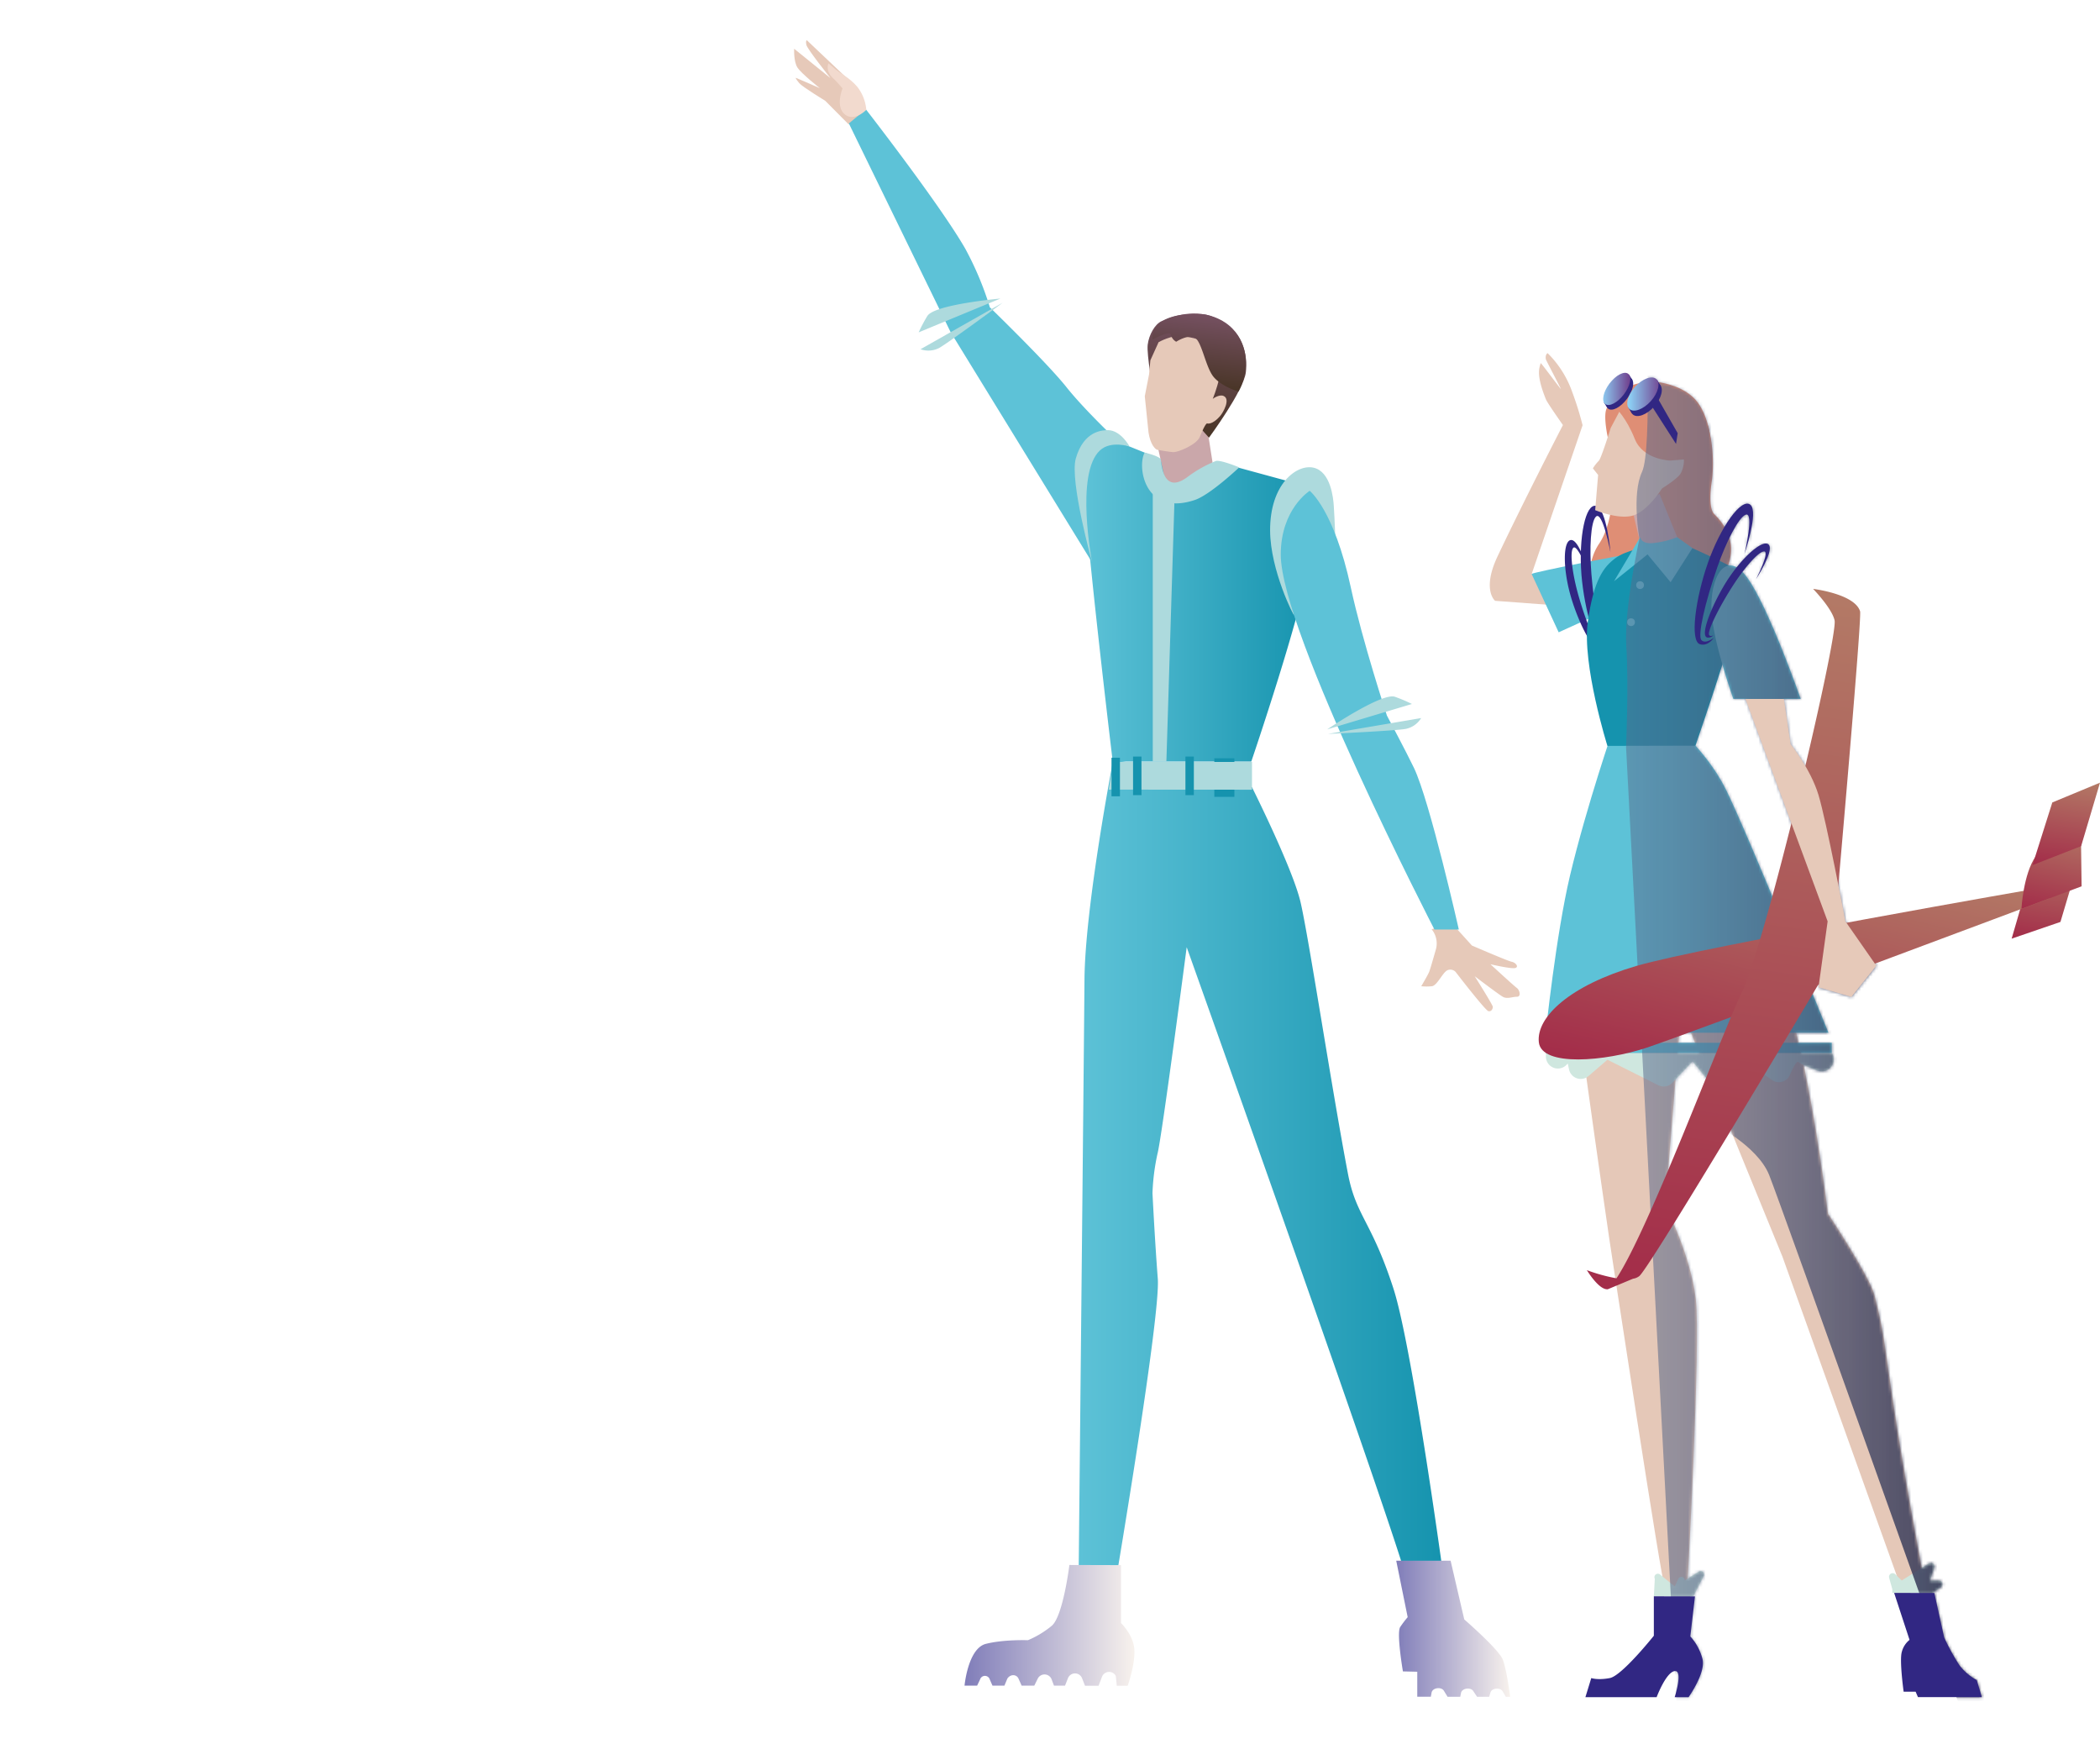 <svg xmlns="http://www.w3.org/2000/svg" xmlns:xlink="http://www.w3.org/1999/xlink" id="Слой_1" data-name="Слой 1" viewBox="0 0 715.58 594.15">
<defs xmlns="http://www.w3.org/2000/svg"><style>.cls-1{fill:#e6c9b9;}.cls-2{fill:#df8e75;}.cls-3{fill:#5dc2d7;}.cls-4{fill:#312783;}.cls-5{fill:#cba7aa;}.cls-6{fill:#e5c8b8;}.cls-7{fill:#1593ae;}.cls-8{fill:#cfe7df;}.cls-9{fill:url(#Безымянный_градиент_34);}.cls-10{fill:url(#Безымянный_градиент_34-2);}.cls-11{fill:#f2dace;}.cls-12{fill:#addadd;}.cls-13{fill:url(#Безымянный_градиент_91);}.cls-14{fill:#caa7aa;}.cls-15{fill:url(#Безымянный_градиент_11);}.cls-16{fill:url(#Безымянный_градиент_11-2);}.cls-17{fill:url(#Безымянный_градиент_91-2);}.cls-18{fill:url(#Безымянный_градиент_93);}.cls-19{fill:url(#Безымянный_градиент_93-2);}.cls-20{fill:url(#Безымянный_градиент_38);}.cls-21{fill:url(#Безымянный_градиент_34-3);}.cls-22{mask:url(#mask);}.cls-23{fill:url(#Безымянный_градиент_9);}.cls-24{fill:url(#Безымянный_градиент_38-2);}.cls-25{fill:url(#Безымянный_градиент_38-3);}.cls-26{fill:url(#Безымянный_градиент_38-4);}.cls-27{fill:url(#Безымянный_градиент_38-5);}.cls-28{fill:url(#Безымянный_градиент_36);}.cls-29{mask:url(#mask-2);}.cls-30{fill:url(#Безымянный_градиент_9-2);}.cls-31{fill:url(#Безымянный_градиент_91-3);}.cls-32{fill:url(#Безымянный_градиент_11-3);}.cls-33{fill:url(#Безымянный_градиент_11-4);}.cls-34{fill:url(#Безымянный_градиент_91-4);}.cls-35{fill:url(#Безымянный_градиент_93-3);}.cls-36{fill:url(#Безымянный_градиент_93-4);}.cls-37{fill:url(#Безымянный_градиент_48);}.cls-38{fill:url(#Безымянный_градиент_45);}.cls-39{fill:url(#Безымянный_градиент_48-2);}.cls-40{fill:url(#Безымянный_градиент_48-3);}.cls-41{fill:url(#Безымянный_градиент_48-4);}.cls-42{mask:url(#mask-3);}.cls-43{fill:url(#Безымянный_градиент_9-3);}.cls-44{filter:url(#luminosity-invert);}</style><linearGradient id="Безымянный_градиент_34" x1="-7.89" y1="138.46" x2="1.33" y2="138.46" gradientTransform="matrix(-0.6, -0.8, -0.8, 0.6, 744.35, 52.25)" gradientUnits="userSpaceOnUse"><stop offset="0" stop-color="#724793"/><stop offset="1" stop-color="#8dd2f6"/></linearGradient><linearGradient id="Безымянный_градиент_34-2" x1="-17.51" y1="140.19" x2="-6.87" y2="140.19" gradientTransform="matrix(-0.67, -0.74, -0.74, 0.67, 741.03, 37.46)" xmlns:xlink="http://www.w3.org/1999/xlink" xlink:href="#Безымянный_градиент_34"/><linearGradient id="Безымянный_градиент_91" x1="100.86" y1="210.05" x2="177.85" y2="210.05" gradientTransform="matrix(-1, 0, 0, 1, 632.67, 0)" gradientUnits="userSpaceOnUse"><stop offset="0" stop-color="#1593ae"/><stop offset="1" stop-color="#5dc2d7"/></linearGradient><linearGradient id="Безымянный_градиент_11" x1="147.76" y1="153.23" x2="147.76" y2="111.7" gradientTransform="matrix(-0.99, -0.12, -0.12, 0.99, 654.69, 19.76)" gradientUnits="userSpaceOnUse"><stop offset="0" stop-color="#493527"/><stop offset="1" stop-color="#765162"/></linearGradient><linearGradient id="Безымянный_градиент_11-2" x1="147.23" y1="136.4" x2="147.23" y2="111.69" xmlns:xlink="http://www.w3.org/1999/xlink" xlink:href="#Безымянный_градиент_11"/><linearGradient id="Безымянный_градиент_91-2" x1="55.4" y1="405.7" x2="180.14" y2="405.7" xmlns:xlink="http://www.w3.org/1999/xlink" xlink:href="#Безымянный_градиент_91"/><linearGradient id="Безымянный_градиент_93" x1="161.1" y1="559.71" x2="222.19" y2="559.71" gradientTransform="matrix(-1, 0, 0, 1, 632.67, 0)" gradientUnits="userSpaceOnUse"><stop offset="0" stop-color="#f8f2ed"/><stop offset="1" stop-color="#807db9"/></linearGradient><linearGradient id="Безымянный_градиент_93-2" x1="33.08" y1="560.83" x2="71.9" y2="560.83" xmlns:xlink="http://www.w3.org/1999/xlink" xlink:href="#Безымянный_градиент_93"/><linearGradient id="Безымянный_градиент_38" x1="1565.06" y1="239.3" x2="1586.89" y2="215.35" gradientTransform="translate(-749 971.47) rotate(-32.94)" gradientUnits="userSpaceOnUse"><stop offset="0" stop-color="#a32c49"/><stop offset="1" stop-color="#b37a66"/></linearGradient><linearGradient id="Безымянный_градиент_34-3" x1="-7.84" y1="138.36" x2="1.39" y2="138.36" gradientTransform="matrix(-0.6, -0.8, -0.8, 0.6, 744.25, 52.26)" xmlns:xlink="http://www.w3.org/1999/xlink" xlink:href="#Безымянный_градиент_34"/><filter id="luminosity-invert" filterUnits="userSpaceOnUse" color-interpolation-filters="sRGB"><feColorMatrix values="-1 0 0 0 1 0 -1 0 0 1 0 0 -1 0 1 0 0 0 1 0"/></filter><mask id="mask" x="507.7" y="102.25" width="192.98" height="491.9" maskUnits="userSpaceOnUse"><g class="cls-44"><g transform="translate(-85.01 -5.86)"><path class="cls-1" d="M618,199.89l-11,1.64,17.35-50.69s-.23-4.66-3.5-11.23c-3.79-7.62-7.48-10-7.48-10s-3.65,7.88-1.24,13c.58,1.23,5.52,8.2,5.52,8.2s-13,25.18-22.22,44.61c-5.51,11.58-.9,15.28-.9,15.28l28.13,2.1Z"/><path class="cls-2" d="M634.51,160.12c-.28-.85-1.54-4.89-1.54-4.89s-1.65-7.21-.49-10a16.67,16.67,0,0,1,7.52-7.6c2.87-1.2,25.61,7.56,27.23,13.89a50.58,50.58,0,0,1,1.23,17.68c-.66,4.08-1.15,10.06.79,12,12,11.77,1.52,22.77.57,24.51s-7.55-9.46-7.55-9.46l-34.76,12.26s-2.85-9.5,2.52-17.38C636.8,181.14,634.51,160.12,634.51,160.12Z"/><path class="cls-3" d="M607,201.53c.44-.64,32.06-6.73,34.73-7s-.3,15.39-.3,15.39l-25.23,11.48Z"/><path class="cls-4" d="M626.38,201.1s-3-10.93-5.81-11.14-3.08,8.76-.52,18.24c2.39,8.86,7.83,20.09,10.11,18.41a2.24,2.24,0,0,0,.79-2s-.24,1.16-1,1c-1.37-.27-4.93-9-7.36-18-1.71-6.37-2.63-13.32-1.51-14.89C622.42,190.79,626.38,201.1,626.38,201.1Z"/><path class="cls-4" d="M633.83,194.11s-1.3-14.84-4.88-15.77-6,10.59-5,23.45c1,12,4.94,26,8.57,25.46,2.78-.44,3.24-3.74,3.24-3.74s-1.58,3-3.4,2.31-4-12-5-24.24c-.72-8.63-.27-17.84,1.54-19.6C631.15,179.85,633.83,194.11,633.83,194.11Z"/><path class="cls-5" d="M641.15,179,644,191.07s4.09,5.75,7.74,3.14a34.33,34.33,0,0,1,5.57-3.44l-6.74-16.54Z"/><path class="cls-6" d="M640.12,140.09l-6.21,11.67s-3.26,10.53-4.06,11.21a14.4,14.4,0,0,0-2,2.56l1.78,2.23-1,12s8.92,3.75,13.82,1.49,8.93-8.87,8.93-8.87,5.18-3.21,6.3-5,1.78-5.88.46-5.65a14.74,14.74,0,0,1-3.63-.16s4.9-9.57,3.1-13.81-5-7.86-9.55-8.9A10.89,10.89,0,0,0,640.12,140.09Z"/><path class="cls-6" d="M618.88,317.65c-1.09,3.09,14.49,109.94,14.49,109.94s18.48,122,19.14,119.85,7.46,0,7.46,0,4.71-83.78,2.93-98.94-10.39-31.76-10.39-31.76l8.07-99.12-8.07,18.84,39.92,97.56L733,547.47l7.67-2.92c-14.51-76.65-11.53-76.86-17-97.49-1.69-6.37-15.78-27.58-15.78-27.58s-6.56-54.32-15.5-76.89-41.29-70.22-41.29-70.22Z"/><path class="cls-3" d="M635.08,253.47s-9.29,26.79-15,50.77c-4.82,20.32-8.28,53.59-8.28,53.59h96.34s-27.74-68.49-34.95-82.95-20.4-24.37-20.4-24.37Z"/><path class="cls-7" d="M657.3,190.77s20,8.59,22.35,11.25-16.86,58-16.86,58l-30,.07s-8.72-27.78-6.69-42.32,5.54-18.72,9.32-21.58,10.48-3.73,10.48-3.73Z"/><path class="cls-2" d="M650.92,136.27c-2.93-.52-9.27-.07-11.73,2.13s-3.44,6.67-3.44,6.67,3.5,3.24,6.37,10.43,12.11,7.38,12.11,7.38l14-1.14s.64-10.33-4-17.72C661,138.83,654.71,137,650.92,136.27Z"/><path class="cls-8" d="M611.83,364.73v1.18a4.09,4.09,0,0,0,7,2.88l.45-.45.43,2a4.08,4.08,0,0,0,6.66,2.24l6.44-5.55,17.32,8.69a4.1,4.1,0,0,0,4.8-.84l6.87-7.26,4.9,6a4.08,4.08,0,0,0,6,.36l7-6.75,9.09,6.67a4.08,4.08,0,0,0,6.18-1.7c1.07-2.54,2.34-5,3-4.31.49.51,3.22,1.65,6.42,2.88a4.09,4.09,0,0,0,4.89-6h-97.4Z"/><path class="cls-3" d="M635.08,204,644,189s.26,2.4,4.43,2a30.94,30.94,0,0,0,8.17-2l5.19,3.71-7.43,11.63-7.86-9.48Z"/><path class="cls-3" d="M675.71,244.11s-6.82-19-7.43-29.71c-.67-11.69,4.8-21.64,12.12-11.69s18.26,41.4,18.26,41.4Z"/><circle class="cls-3" cx="643.93" cy="205.31" r="1.32"/><circle class="cls-3" cx="640.85" cy="217.94" r="1.32"/><rect class="cls-3" x="611.83" y="361.25" width="97.39" height="3.49"/><path class="cls-8" d="M651.84,549.86l-2.89-6a1.18,1.18,0,0,1,1.8-1.43l5,4.06,1.18-2.56a1.17,1.17,0,0,1,2.24.49h0l4.78-3.05a1.18,1.18,0,0,1,1.68,1.53L662,549.86Z"/><path class="cls-8" d="M729.88,547.47l-1.08-3.91a1.25,1.25,0,0,1,2.08-1.24l2.21,2.15,9.23-5.82a1.25,1.25,0,0,1,1.86,1.46l-1.49,4.36h3a1.26,1.26,0,0,1,.71,2.29l-2.8,1.94H729.88Z"/><path class="cls-4" d="M648.61,549.86v13.43s-10.86,13.62-15,14.41-6.32,0-6.32,0l-2,6.52h24.27s3.18-8.49,6.14-8.89,0,8.89,0,8.89h4.74s5.93-8.29,4.74-13a18,18,0,0,0-4.14-7.7l1.57-13.63Z"/><path class="cls-4" d="M730.5,548.7l5.24,16a7.73,7.73,0,0,0-2.62,4.08c-.87,2.91.62,13.57.62,13.57h4.08l.8,1.86h21.76l-1.74-5.82a18.84,18.84,0,0,1-5.86-5,73.72,73.72,0,0,1-5.25-9.53l-3.34-15.14Z"/><ellipse class="cls-4" cx="636.97" cy="140.04" rx="6.47" ry="3.07" transform="matrix(0.6, -0.8, 0.8, 0.6, 140.76, 563.27)"/><polygon class="cls-4" points="640.15 133.6 641.32 135.41 638.68 141.2 632.7 144.81 631.6 143.08 640.15 133.6"/><ellipse class="cls-9" cx="635.96" cy="138.46" rx="6.47" ry="3.07" transform="translate(141.62 561.83) rotate(-52.86)"/><ellipse class="cls-4" cx="646.01" cy="142.04" rx="6.86" ry="3.63" transform="translate(108.74 527.84) rotate(-48.08)"/><path class="cls-1" d="M692.93,244.11l2.3,15.43s6.8,8.4,9.5,17.3,9.17,43.06,9.17,43.06L724.42,335l-8.49,10.63-11.2-3.28,3.1-22.45-28-75.79Z"/><polygon class="cls-4" points="649.73 135.4 651.04 137.53 647.95 143.52 641.07 146.72 639.83 144.69 649.73 135.4"/><ellipse class="cls-10" cx="644.86" cy="140.19" rx="6.86" ry="3.63" transform="translate(109.74 526.38) rotate(-48.08)"/><polygon class="cls-4" points="649.79 141.4 656.75 153.56 656.18 157.21 647.68 143.97 649.79 141.4"/><path class="cls-4" d="M683.39,203.38s6.17-9.52,4.45-11.75-8.58,3.53-14,11.75c-5,7.68-9.79,19.2-7,19.8a2.27,2.27,0,0,0,2-.77s-1,.59-1.42-.09c-.71-1.22,3.42-9.66,8.53-17.47,3.61-5.52,8.19-10.84,10.11-11C688.46,193.56,683.39,203.38,683.39,203.38Z"/><path class="cls-4" d="M679.48,194.81s5-14.53,2-16.9-10.12,7.45-14.49,20c-4.08,11.73-6.25,26.59-2.58,27.57,2.79.75,4.61-2.17,4.61-2.17s-2.75,2.2-4.17.76,1.27-13,5.43-24.94c2.94-8.43,7.22-16.92,9.67-17.81C682.92,180.25,679.48,194.81,679.48,194.81Z"/><path class="cls-11" d="M623.71,152s3.27-5,1.9-8.13-3.33-4.89-4.33-6.42-1.47-2.29-1.47-2.29-1.62,1.73.13,4.57c.54.87,1.57,3.28,1.57,3.28s-3.47,4.18-1.54,7.1S623.71,152,623.71,152Z"/></g></g></mask><linearGradient id="Безымянный_градиент_9" x1="-153.01" y1="354.06" x2="-6.42" y2="354.06" gradientTransform="matrix(-1, 0, 0, 1, 632.67, 0)" gradientUnits="userSpaceOnUse"><stop offset="0" stop-color="#23203d"/><stop offset="1" stop-color="#5a6b8e" stop-opacity="0.5"/></linearGradient><linearGradient id="Безымянный_градиент_38-2" x1="1468.46" y1="241.19" x2="1532.32" y2="171.13" gradientTransform="translate(-716.84 881.88) rotate(-28.93)" xmlns:xlink="http://www.w3.org/1999/xlink" xlink:href="#Безымянный_градиент_38"/><linearGradient id="Безымянный_градиент_38-3" x1="1585.04" y1="231.17" x2="1606.88" y2="207.21" gradientTransform="translate(-716.84 881.88) rotate(-28.93)" xmlns:xlink="http://www.w3.org/1999/xlink" xlink:href="#Безымянный_градиент_38"/><linearGradient id="Безымянный_градиент_38-4" x1="1584.5" y1="222" x2="1605.7" y2="198.74" xmlns:xlink="http://www.w3.org/1999/xlink" xlink:href="#Безымянный_градиент_38"/><linearGradient id="Безымянный_градиент_38-5" x1="1403.3" y1="279.55" x2="1569.11" y2="97.63" gradientTransform="translate(-658.4 1008.34) rotate(-34.28)" xmlns:xlink="http://www.w3.org/1999/xlink" xlink:href="#Безымянный_градиент_38"/><linearGradient id="Безымянный_градиент_36" x1="-17.45" y1="140.09" x2="-6.81" y2="140.09" gradientTransform="matrix(-0.67, -0.74, -0.74, 0.67, 740.94, 37.47)" xmlns:xlink="http://www.w3.org/1999/xlink" xlink:href="#Безымянный_градиент_34"/><mask id="mask-2" x="270.17" y="0" width="117.17" height="200.1" maskUnits="userSpaceOnUse"><g class="cls-44"><g transform="translate(-85.01 -5.86)"><path class="cls-1" d="M374.15,48.19l-7.95-8s-7.77-4.72-8.85-6c-1.55-1.88-1.14-1.81-1.14-1.81l8.16,3.53s-6.24-4.92-7.61-7-1.14-6.43-1.14-6.43l12.37,10s-7.87-9.83-8.21-11.29.14-1.63.14-1.63l17.53,16.61,2.49,9.93Z"/><path class="cls-3" d="M466.83,157.05s-11.76-10.91-18.44-19.3-26.08-27.17-26.08-27.17a107.89,107.89,0,0,0-8.39-20c-8.68-15.12-33.86-47.47-33.86-47.47l-5.8,4.81L408.92,119,462.37,206Z"/><path class="cls-12" d="M469.92,158s-2.95-5.48-7.28-5.58c-1.71,0-8.32,0-11.05,9.67-2.16,7.65,5.56,35.38,5.56,35.38s-5.9-30.27,2.69-38.17C463.58,155.87,469.92,158,469.92,158Z"/><path class="cls-12" d="M425.91,107.58s-22.64,2-24.94,6a52.05,52.05,0,0,0-2.92,5.51Z"/><path class="cls-12" d="M426.67,109l-28,15.85a8.05,8.05,0,0,0,6.39-.44C408.22,122.61,426.67,109,426.67,109Z"/></g></g></mask><linearGradient id="Безымянный_градиент_9-2" x1="160.32" y1="85.57" x2="277.49" y2="85.57" xmlns:xlink="http://www.w3.org/1999/xlink" xlink:href="#Безымянный_градиент_9"/><linearGradient id="Безымянный_градиент_91-3" x1="100.85" y1="210.03" x2="177.84" y2="210.03" xmlns:xlink="http://www.w3.org/1999/xlink" xlink:href="#Безымянный_градиент_91"/><linearGradient id="Безымянный_градиент_11-3" x1="147.75" y1="153.21" x2="147.75" y2="111.68" xmlns:xlink="http://www.w3.org/1999/xlink" xlink:href="#Безымянный_градиент_11"/><linearGradient id="Безымянный_градиент_11-4" x1="147.22" y1="136.38" x2="147.22" y2="111.66" xmlns:xlink="http://www.w3.org/1999/xlink" xlink:href="#Безымянный_градиент_11"/><linearGradient id="Безымянный_градиент_91-4" x1="55.39" y1="405.68" x2="180.12" y2="405.68" xmlns:xlink="http://www.w3.org/1999/xlink" xlink:href="#Безымянный_градиент_91"/><linearGradient id="Безымянный_градиент_93-3" x1="161.09" y1="559.68" x2="219" y2="559.68" xmlns:xlink="http://www.w3.org/1999/xlink" xlink:href="#Безымянный_градиент_93"/><linearGradient id="Безымянный_градиент_93-4" x1="33.06" y1="560.8" x2="71.89" y2="560.8" xmlns:xlink="http://www.w3.org/1999/xlink" xlink:href="#Безымянный_градиент_93"/><linearGradient id="Безымянный_градиент_48" x1="204.32" y1="201.6" x2="242.14" y2="160.11" gradientUnits="userSpaceOnUse"><stop offset="0" stop-color="#e96331"/><stop offset="1" stop-color="#fbce4f"/></linearGradient><linearGradient id="Безымянный_градиент_45" x1="146.83" y1="167.68" x2="168.53" y2="143.87" gradientUnits="userSpaceOnUse"><stop offset="0" stop-color="#fcfbec"/><stop offset="1" stop-color="#afbcb9"/></linearGradient><linearGradient id="Безымянный_градиент_48-2" x1="109.77" y1="237.98" x2="272.03" y2="59.97" xmlns:xlink="http://www.w3.org/1999/xlink" xlink:href="#Безымянный_градиент_48"/><linearGradient id="Безымянный_градиент_48-3" x1="180.44" y1="212.58" x2="261.01" y2="124.2" xmlns:xlink="http://www.w3.org/1999/xlink" xlink:href="#Безымянный_градиент_48"/><linearGradient id="Безымянный_градиент_48-4" x1="224.43" y1="183.39" x2="246.88" y2="158.76" xmlns:xlink="http://www.w3.org/1999/xlink" xlink:href="#Безымянный_градиент_48"/><mask id="mask-3" x="270.58" y="13.71" width="261.27" height="579.91" maskUnits="userSpaceOnUse"><g class="cls-44"><g transform="translate(-85.01 -5.86)"><path class="cls-1" d="M374.14,48.21l-7.95-8s-7.77-4.72-8.85-6c-1.56-1.88-1.14-1.82-1.14-1.82l8.16,3.54s-6.24-4.92-7.61-7-1.15-6.43-1.15-6.43l12.38,10s-7.87-9.83-8.21-11.3.14-1.62.14-1.62l17.53,16.6,2.49,9.94Z"/><path class="cls-11" d="M380.36,44.63s-.43-5.89-3.17-9.09-5.64-4.51-7.34-5.94l-2.55-2.13s-1.26,2.6,1.8,5.28c.94.82,3,3.27,3,3.27s-2.54,6.11.75,8.81S380.36,44.63,380.36,44.63Z"/><path class="cls-3" d="M466.82,157.07s-11.76-10.91-18.44-19.3S422.3,110.6,422.3,110.6a107.89,107.89,0,0,0-8.39-20C405.23,75.47,380,43.11,380,43.11l-5.79,4.82,34.66,71.12L462.36,206Z"/><path class="cls-13" d="M500.75,163.52a15.67,15.67,0,0,1-6.21,6.16c-4.1,2-10.82-6.08-10.82-6.08l-21.85-8.83s-8.14,7.12-6.92,24.58c1.53,22,9.21,86,9.21,86h47.22s18.06-53,19.7-68.57,0-25,0-25Z"/><path class="cls-1" d="M579.45,320.19l7.11,7.85s12.27,5.32,13.54,5.53,2.55,1.7,1.28,2.12-8.51-1.27-8.51-1.27,8.08,7.44,9,8.08,1.59,3,0,3-3.3.85-4.79,0-9.57-7-9.57-7,6.17,9.79,6.17,10.42-.43,1.71-1.49,1.49S581,337,581,337a2.49,2.49,0,0,0-2.56-.64c-1.7.43-3.61,5.32-5.53,5.53a16.69,16.69,0,0,1-3.61,0S571.6,338,572,337s1.29-4.16,2.35-7.87a7.64,7.64,0,0,0-1.5-6.64Z"/><polygon class="cls-14" points="495.43 145.89 498.17 163.38 492.88 173.89 482.79 173.09 479.4 157.59 489.65 145.89 495.43 145.89"/><polygon class="cls-12" points="485.36 170.96 482.45 265.34 477.8 265.34 477.8 174.19 485.36 170.96"/><path class="cls-12" d="M499.13,163c1.18-.78,8.14,2.1,8.14,2.1s-9.9,9.36-15.12,11.1C475,182,472.41,164.79,475,160.09c0,0,5.4,1.25,5.52,2.47.24,2.32,1.14,11.79,9.13,5.82A41.76,41.76,0,0,1,499.13,163Z"/><path class="cls-12" d="M540.05,190.22s-.24-7.14-.56-12c-.16-2.5-1-11.67-6.93-13-5.73-1.26-14.84,5.62-14.77,21.45.06,13.58,8.18,29.43,8.18,28.83s-4.09-26.82-.26-34.12c5.34-10.19,8.44-2.61,9.07-.88C535.3,181.86,540.05,190.22,540.05,190.22Z"/><path class="cls-3" d="M531.27,173.11s8.31,6.44,14,32.87c4,18.57,12.32,43.72,12.32,43.72s6.56,12.3,9.21,17.83c5.39,11.22,15.29,55.06,15.29,55.06h-8.31s-52.37-101.3-52.37-127.78C521.45,179.25,531.27,173.11,531.27,173.11Z"/><path class="cls-12" d="M537.25,254.39s18.82-12.73,23.13-11.08a52.82,52.82,0,0,1,5.74,2.43Z"/><path class="cls-12" d="M537.51,255.94l31.75-5.4a8.1,8.1,0,0,1-5.24,3.7C560.45,254.89,537.51,255.94,537.51,255.94Z"/><path class="cls-12" d="M469.91,158s-3-5.48-7.28-5.58c-1.72,0-8.32,0-11.05,9.67-2.16,7.65,5.56,35.38,5.56,35.38s-5.9-30.28,2.69-38.17C463.57,155.88,469.91,158,469.91,158Z"/><path class="cls-15" d="M478,139.34s-2.32-12.63-1.92-16,2.48-7.13,4.82-8.06,9.84-4.48,18.15-1.27c9.8,3.78,11.13,13.29,10.48,18.68-.75,6.35-12.56,22.3-12.56,22.3l-2.32-2.59Z"/><path class="cls-1" d="M479.78,122.47,477,128.65l-.44,4.8-1.45,7.44,1.27,12.36c.62,4.15,2.35,5.76,3,5.9,0,0,4.4.79,5.55.79,1.58,0,7.85-2.54,8.93-5.21,2.17-5.38,2.57-4.55,2.57-4.55s1.72.47,4.3-2.49c1.14-1.32,3.67-5.86,1.21-6.9-1.52-.65-3.68,1-3.68,1s5.66-13.39.84-17-7.44-3.73-11-4.37S479.78,122.47,479.78,122.47Z"/><path class="cls-16" d="M485.8,122.32s3.78-2.53,6.24-1.41,3.75,10.23,6.59,13.51S507,139.3,507,139.3s5-8.15,1-16.93c-2.9-6.36-10.27-9.29-13.27-9.44-18.71-.9-17,8.68-17,8.68s5.94-3.35,6.27-1.68A3.65,3.65,0,0,0,485.8,122.32Z"/><path class="cls-17" d="M511.61,274.08s13.77,27.51,16.51,39S539,378,544.29,405.7c2.78,14.56,8,16.11,15.48,39.07,6.51,19.88,17.5,101.26,17.5,101.26s-14.14,1.64-12.54,0-75.37-217.42-75.37-217.42-8.47,64.84-9.93,70.31a74.23,74.23,0,0,0-1.72,13.53s.83,16.51,1.81,29.1-14.3,102.83-14.3,102.83l-12.68-1.09s1.81-178.47,2-203.65,9.82-75,9.82-75Z"/><polygon class="cls-12" points="511.61 265.5 511.61 274.94 462.78 274.92 464.4 265.5 511.61 265.5"/><rect class="cls-7" x="498.78" y="264.23" width="6.84" height="13.14"/><rect class="cls-7" x="488.94" y="263.65" width="2.87" height="13.14"/><rect class="cls-7" x="471.09" y="263.65" width="2.87" height="13.14"/><path class="cls-18" d="M467,539.15V558.9s4.21,4,4.55,9-2.28,12.34-2.28,12.34h-3.72l-.33-3.35a2.58,2.58,0,0,0-4.69.28l-1.18,3.07h-5.62l-1-2.56a2.58,2.58,0,0,0-4.81,0l-1,2.52h-4.76l-.81-2.14a2.58,2.58,0,0,0-4.73-.23l-1.17,2.37h-4.31l-1-2.23c-.6-1.67-2.76-1.81-3.86-.17l-1,2.4h-4.1l-.91-2.1a1.73,1.73,0,0,0-3.31,0l-1,2.11-5.29,0s-1.59-12.11,4.52-13.67,15.41-1.07,15.41-1.07,8.94-2.4,12.8-5.66,6.05-20.71,6.05-20.71Z"/><path class="cls-19" d="M563.05,575.36s-2.26-13.17-.91-15.15a38.74,38.74,0,0,1,2.53-3.33l-3.9-19.23h18.52l4.66,20s11.82,10.24,13.15,13.73S599.6,584,599.6,584h-1.49L597,582.14c-.81-1.4-3.71-1.15-4.17.41l-.42,1.45h-4.13L587,582c-.91-1.36-3.81-.94-4.14.66l-.27,1.33h-4.31L577,581.93c-.89-1.41-3.87-1-4.17.65l-.26,1.42H567.9v-8.52Z"/><rect class="cls-7" x="463.75" y="264.05" width="2.87" height="13.14"/><path class="cls-12" d="M425.9,107.6s-22.64,2-24.94,6a52.55,52.55,0,0,0-2.92,5.52Z"/><path class="cls-12" d="M426.66,109l-28,15.85a8.05,8.05,0,0,0,6.39-.44C408.21,122.63,426.66,109,426.66,109Z"/></g></g></mask><linearGradient id="Безымянный_градиент_9-3" x1="15.82" y1="342.93" x2="177.11" y2="342.93" xmlns:xlink="http://www.w3.org/1999/xlink" xlink:href="#Безымянный_градиент_9"/></defs>
<title>на главную</title>
<path xmlns="http://www.w3.org/2000/svg" class="cls-1" d="M617.93,199.79l-11,1.64,17.35-50.68a107.74,107.74,0,0,0-3.5-11.24,34.93,34.93,0,0,0-8.42-13.33s-.9.48-.59,2.11c.07.34,5,9.7,5.1,10.07s-6.79-9-6.86-8.77c-.57,1.83-1.54,4.12,1.78,12.35.51,1.26,5.79,8.74,5.79,8.74s-13,25.18-22.21,44.61c-5.52,11.58-.9,15.28-.9,15.28l28.12,2.1Z" transform="translate(-85.01 -5.86)"/>
<path xmlns="http://www.w3.org/2000/svg" class="cls-2" d="M634.45,160c-.28-.85-1.53-4.89-1.53-4.89s-1.66-7.21-.49-10a16.6,16.6,0,0,1,7.51-7.6c2.87-1.2,25.62,7.56,27.23,13.89a50.86,50.86,0,0,1,1.24,17.68c-.66,4.09-1.16,10.06.78,12,11.95,11.77,1.52,22.77.57,24.51s-7.55-9.46-7.55-9.46l-34.75,12.26s-2.85-9.5,2.51-17.37C636.74,181,634.45,160,634.45,160Z" transform="translate(-85.01 -5.86)"/>
<path xmlns="http://www.w3.org/2000/svg" class="cls-3" d="M606.92,201.43c.44-.64,32.06-6.73,34.73-7s-.3,15.39-.3,15.39l-25.22,11.48Z" transform="translate(-85.01 -5.86)"/>
<path xmlns="http://www.w3.org/2000/svg" class="cls-4" d="M626.32,201s-3-10.93-5.81-11.14-3.07,8.76-.52,18.24c2.39,8.86,7.83,20.09,10.11,18.41a2.26,2.26,0,0,0,.8-2s-.25,1.16-1,1c-1.38-.28-4.94-9-7.37-18-1.71-6.37-2.63-13.32-1.51-14.89C622.37,190.69,626.32,201,626.32,201Z" transform="translate(-85.01 -5.86)"/>
<path xmlns="http://www.w3.org/2000/svg" class="cls-4" d="M633.77,194s-1.29-14.84-4.88-15.77-6,10.59-5,23.45c1,12,4.93,26,8.57,25.46,2.77-.44,3.23-3.74,3.23-3.74s-1.57,3-3.4,2.31-4-12-5-24.24c-.72-8.63-.27-17.84,1.55-19.59C631.09,179.75,633.77,194,633.77,194Z" transform="translate(-85.01 -5.86)"/>
<path xmlns="http://www.w3.org/2000/svg" class="cls-5" d="M641.09,178.88l2.84,12.1s4.1,5.74,7.74,3.13a34.88,34.88,0,0,1,5.57-3.44l-6.73-16.54Z" transform="translate(-85.01 -5.86)"/>
<path xmlns="http://www.w3.org/2000/svg" class="cls-6" d="M640.06,140l-6.2,11.67s-3.27,10.53-4.07,11.21a14.4,14.4,0,0,0-2,2.56l1.78,2.24-1,12s8.92,3.75,13.82,1.49,8.93-8.87,8.93-8.87,5.18-3.21,6.3-5,1.78-5.87.46-5.65a14.78,14.78,0,0,1-3.63-.16s4.9-9.57,3.1-13.81-5-7.86-9.55-8.89A10.88,10.88,0,0,0,640.06,140Z" transform="translate(-85.01 -5.86)"/>
<path xmlns="http://www.w3.org/2000/svg" class="cls-6" d="M618.83,317.55c-1.09,3.09,14.48,109.94,14.48,109.94s18.49,122,19.15,119.85,7.46,0,7.46,0,4.71-83.78,2.92-98.94-10.38-31.76-10.38-31.76l8.06-99.12-8.06,18.84L692.37,434,733,547.37l7.68-2.92c-14.52-76.65-11.54-76.86-17-97.49-1.69-6.37-15.78-27.57-15.78-27.57s-6.57-54.33-15.51-76.9-41.28-70.21-41.28-70.21Z" transform="translate(-85.01 -5.86)"/>
<path xmlns="http://www.w3.org/2000/svg" class="cls-3" d="M635,253.37s-9.28,26.79-15,50.78c-4.81,20.31-8.27,53.58-8.27,53.58h96.33s-27.73-68.49-35-83-20.39-24.36-20.39-24.36Z" transform="translate(-85.01 -5.86)"/>
<path xmlns="http://www.w3.org/2000/svg" class="cls-7" d="M657.24,190.67s20,8.59,22.35,11.26-16.85,58-16.85,58l-30,.07s-8.72-27.78-6.68-42.32,5.53-18.72,9.31-21.58,10.49-3.73,10.49-3.73Z" transform="translate(-85.01 -5.86)"/>
<path xmlns="http://www.w3.org/2000/svg" class="cls-2" d="M650.86,136.17c-2.93-.52-9.27-.07-11.73,2.13s-3.44,6.67-3.44,6.67,3.51,3.24,6.37,10.43,12.11,7.38,12.11,7.38l14-1.14s.63-10.33-4-17.71C660.94,138.74,654.65,136.86,650.86,136.17Z" transform="translate(-85.01 -5.86)"/>
<path xmlns="http://www.w3.org/2000/svg" class="cls-8" d="M611.78,364.63v1.18a4.08,4.08,0,0,0,7,2.89l.45-.46.43,2a4.08,4.08,0,0,0,6.66,2.24l6.44-5.55,17.32,8.69a4.08,4.08,0,0,0,4.8-.84l6.88-7.26,4.89,6a4.09,4.09,0,0,0,6,.35l7-6.75,9.09,6.68a4.09,4.09,0,0,0,6.18-1.71c1.08-2.54,2.34-5,3-4.31.49.51,3.23,1.66,6.42,2.88a4.09,4.09,0,0,0,4.89-6H611.78Z" transform="translate(-85.01 -5.86)"/>
<path xmlns="http://www.w3.org/2000/svg" class="cls-3" d="M635,203.89l8.91-15s.26,2.41,4.44,2a30.61,30.61,0,0,0,8.16-2l5.2,3.71-7.44,11.64-7.86-9.49Z" transform="translate(-85.01 -5.86)"/>
<path xmlns="http://www.w3.org/2000/svg" class="cls-3" d="M675.65,244s-6.82-19-7.43-29.7c-.66-11.7,4.81-21.65,12.12-11.7S698.61,244,698.61,244Z" transform="translate(-85.01 -5.86)"/>
<circle xmlns="http://www.w3.org/2000/svg" class="cls-3" cx="555.78" cy="211.99" r="1.32"/><circle xmlns="http://www.w3.org/2000/svg" class="cls-3" cx="558.86" cy="199.36" r="1.32"/>
<rect xmlns="http://www.w3.org/2000/svg" class="cls-3" x="526.77" y="355.29" width="97.39" height="3.49"/>
<path xmlns="http://www.w3.org/2000/svg" class="cls-8" d="M648.56,549.76l.33-6a1.17,1.17,0,0,1,1.8-1.42l5,4.05,1.17-2.56a1.17,1.17,0,0,1,2.24.49h0l4.78-3a1.18,1.18,0,0,1,1.68,1.53l-3.54,6.9Z" transform="translate(-85.01 -5.86)"/>
<path xmlns="http://www.w3.org/2000/svg" class="cls-8" d="M729.83,547.37l-1.09-3.91a1.25,1.25,0,0,1,2.08-1.23l2.21,2.14,9.23-5.82a1.25,1.25,0,0,1,1.86,1.46l-1.48,4.36h3a1.26,1.26,0,0,1,.72,2.29l-2.81,1.94H729.83Z" transform="translate(-85.01 -5.86)"/>
<ellipse xmlns="http://www.w3.org/2000/svg" class="cls-4" cx="636.91" cy="139.94" rx="6.47" ry="3.07" transform="translate(55.81 557.33) rotate(-52.86)"/>
<polyline xmlns="http://www.w3.org/2000/svg" class="cls-20" points="702.1 314.12 709.02 290.87 691.81 298.01 685.47 319.82"/>
<polygon xmlns="http://www.w3.org/2000/svg" class="cls-4" points="555.09 127.64 556.25 129.46 553.61 135.24 547.64 138.86 546.54 137.13 555.09 127.64"/>
<ellipse xmlns="http://www.w3.org/2000/svg" class="cls-21" cx="635.9" cy="138.36" rx="6.47" ry="3.07" transform="translate(56.67 555.89) rotate(-52.86)"/>
<g xmlns="http://www.w3.org/2000/svg" class="cls-22"><path class="cls-23" d="M645.67,108.11s2.46,50.88-1.14,58.53-.88,22.82-.88,22.82-5.3,23.72-4.47,36.6-.08,34.46-.08,34.46L657,600l15.18-5.1-4.22-206.62s15.78,7.65,19.89,17.92,66.7,186,66.7,186h31.18L698.33,176Z" transform="translate(-85.01 -5.86)"/></g>
<ellipse xmlns="http://www.w3.org/2000/svg" class="cls-4" cx="645.95" cy="141.94" rx="6.86" ry="3.63" transform="translate(23.78 521.91) rotate(-48.08)"/>
<path xmlns="http://www.w3.org/2000/svg" class="cls-24" d="M781.33,308.2S665.21,328.34,642.53,335s-34.06,17.43-33.16,25.95,22.68,6.54,36.75,1.88,137.27-50.88,137.27-50.88Z" transform="translate(-85.01 -5.86)"/>
<path xmlns="http://www.w3.org/2000/svg" class="cls-25" d="M773.82,315.51l20.5-7.66L794.05,287s-11.83,5.55-15.38,10.63C774.44,303.7,773.82,315.51,773.82,315.51Z" transform="translate(-85.01 -5.86)"/>
<polygon xmlns="http://www.w3.org/2000/svg" class="cls-26" points="715.58 266.67 699.33 273.41 692.58 294.76 709.15 288.3 715.58 266.67"/>
<path xmlns="http://www.w3.org/2000/svg" class="cls-27" d="M702.83,206.51s6.45,6.64,7.32,10.73c1.17,5.53-22.8,108-31.84,127.23-7.83,16.69-31.38,80.17-42.48,96.94h0a59.38,59.38,0,0,1-10.09-2.78s4.11,6.86,7.14,6.5l8.58-3.58a4.73,4.73,0,0,0,2.14-.89c4-3.3,65.51-106.91,65.51-106.91s10.46-117.16,9.73-119.6C717,208.18,702.83,206.51,702.83,206.51Z" transform="translate(-85.01 -5.86)"/>
<path xmlns="http://www.w3.org/2000/svg" class="cls-1" d="M692.88,244l2.29,15.43s6.8,8.4,9.5,17.31,9.18,43.05,9.18,43.05l10.52,15.1-8.5,10.63-11.2-3.28,3.11-22.45-28-75.79Z" transform="translate(-85.01 -5.86)"/>
<path xmlns="http://www.w3.org/2000/svg" class="cls-4" d="M730.44,548.6l5.25,16a7.71,7.71,0,0,0-2.63,4.08c-.87,2.91.62,13.58.62,13.58h4.08l.8,1.85h21.77l-1.75-5.82a18.89,18.89,0,0,1-5.86-5,73.75,73.75,0,0,1-5.24-9.54l-3.35-15.14Z" transform="translate(-85.01 -5.86)"/>
<polygon xmlns="http://www.w3.org/2000/svg" class="cls-4" points="564.66 129.45 565.97 131.58 562.88 137.56 556 140.76 554.76 138.73 564.66 129.45"/>
<ellipse xmlns="http://www.w3.org/2000/svg" class="cls-28" cx="644.81" cy="140.09" rx="6.86" ry="3.63" transform="translate(24.78 520.45) rotate(-48.08)"/>
<polygon xmlns="http://www.w3.org/2000/svg" class="cls-4" points="564.73 135.45 571.68 147.6 571.11 151.25 562.62 138.02 564.73 135.45"/>
<path xmlns="http://www.w3.org/2000/svg" class="cls-4" d="M683.33,203.28s6.17-9.52,4.45-11.75-8.58,3.53-14,11.75c-5,7.68-9.78,19.21-7,19.8a2.27,2.27,0,0,0,2.05-.77s-1,.59-1.43-.09c-.71-1.22,3.42-9.66,8.53-17.47,3.62-5.52,8.2-10.84,10.11-11C688.4,193.46,683.33,203.28,683.33,203.28Z" transform="translate(-85.01 -5.86)"/>
<path xmlns="http://www.w3.org/2000/svg" class="cls-4" d="M679.42,194.71s5-14.52,2-16.9-10.12,7.46-14.5,20c-4.08,11.73-6.25,26.59-2.58,27.58,2.8.74,4.62-2.18,4.62-2.18s-2.76,2.21-4.18.76,1.28-13,5.44-24.93c2.94-8.44,7.21-16.93,9.66-17.82C682.86,180.15,679.42,194.71,679.42,194.71Z" transform="translate(-85.01 -5.86)"/>
<path xmlns="http://www.w3.org/2000/svg" class="cls-4" d="M648.56,549.76v13.43s-10.86,13.63-15,14.42-6.32,0-6.32,0l-2,6.51h24.27s3.18-8.49,6.15-8.88,0,8.88,0,8.88h4.74s5.92-8.29,4.74-13a18,18,0,0,0-4.15-7.7l1.58-13.63Z" transform="translate(-85.01 -5.86)"/>
<path xmlns="http://www.w3.org/2000/svg" class="cls-1" d="M374.15,48.19l-7.95-8s-7.76-4.72-8.85-6c-1.55-1.88-1.14-1.82-1.14-1.82l8.16,3.53s-6.24-4.91-7.61-7-1.14-6.43-1.14-6.43l12.37,10s-7.87-9.84-8.2-11.3.14-1.62.14-1.62l17.52,16.6,2.49,9.94Z" transform="translate(-85.01 -5.86)"/>
<path xmlns="http://www.w3.org/2000/svg" class="cls-3" d="M466.83,157.05s-11.76-10.92-18.44-19.3-26.08-27.17-26.08-27.17a107.84,107.84,0,0,0-8.39-20c-8.68-15.11-33.86-47.47-33.86-47.47l-5.8,4.81L408.92,119,462.37,206Z" transform="translate(-85.01 -5.86)"/>
<path xmlns="http://www.w3.org/2000/svg" class="cls-11" d="M380.2,43.28a14.69,14.69,0,0,0-3-7.76c-2.73-3.21-5.64-4.51-7.34-5.94l-2.55-2.13s-1.26,2.6,1.8,5.28c.94.82,3,3.26,3,3.26s-2.54,6.12.75,8.82S380.2,43.28,380.2,43.28Z" transform="translate(-85.01 -5.86)"/>
<path xmlns="http://www.w3.org/2000/svg" class="cls-31" d="M500.76,163.49a15.6,15.6,0,0,1-6.21,6.16c-4.1,2.06-10.82-6.07-10.82-6.07l-21.85-8.83s-8.14,7.12-6.92,24.58c1.53,22,9.21,86,9.21,86h47.22s18.06-53,19.71-68.57,0-25,0-25Z" transform="translate(-85.01 -5.86)"/>
<path xmlns="http://www.w3.org/2000/svg" class="cls-12" d="M469.92,158s-2.95-5.48-7.28-5.58c-1.71,0-8.31,0-11.05,9.66-2.16,7.65,5.56,35.38,5.56,35.38s-5.9-30.27,2.69-38.16C463.58,155.86,469.92,158,469.92,158Z" transform="translate(-85.01 -5.86)"/>
<path xmlns="http://www.w3.org/2000/svg" class="cls-1" d="M579.46,320.17l7.11,7.85s12.27,5.31,13.54,5.53,2.56,1.7,1.28,2.12-8.51-1.27-8.51-1.27,8.08,7.44,9,8.08,1.59,3,0,3-3.3.85-4.79,0-9.57-7-9.57-7,6.17,9.78,6.17,10.42-.42,1.7-1.49,1.49S581,337,581,337a2.48,2.48,0,0,0-2.55-.64c-1.71.43-3.62,5.32-5.54,5.53a17.48,17.48,0,0,1-3.61,0S571.61,338,572,337s1.29-4.16,2.35-7.87a7.66,7.66,0,0,0-1.5-6.65Z" transform="translate(-85.01 -5.86)"/>
<polygon xmlns="http://www.w3.org/2000/svg" class="cls-14" points="410.44 140.01 413.17 157.5 407.88 168.01 397.79 167.21 394.4 151.71 404.65 140.01 410.44 140.01"/>
<polygon xmlns="http://www.w3.org/2000/svg" class="cls-12" points="400.37 165.08 397.45 259.46 392.81 259.46 392.81 168.31 400.37 165.08"/>
<path xmlns="http://www.w3.org/2000/svg" class="cls-12" d="M499.14,163c1.18-.77,8.14,2.1,8.14,2.1s-9.9,9.37-15.12,11.11c-17.2,5.74-19.74-11.45-17.1-16.15,0,0,5.39,1.24,5.52,2.47.24,2.32,1.13,11.79,9.12,5.81A42.24,42.24,0,0,1,499.14,163Z" transform="translate(-85.01 -5.86)"/>
<path xmlns="http://www.w3.org/2000/svg" class="cls-12" d="M540.06,190.2s-.24-7.14-.56-12c-.16-2.51-1-11.68-6.93-13-5.73-1.26-14.84,5.61-14.77,21.44.07,13.58,8.18,29.44,8.18,28.84s-4.09-26.82-.26-34.12c5.34-10.19,8.44-2.61,9.08-.89C535.31,181.84,540.06,190.2,540.06,190.2Z" transform="translate(-85.01 -5.86)"/>
<path xmlns="http://www.w3.org/2000/svg" class="cls-3" d="M531.29,173.09s8.3,6.44,14,32.87c4,18.57,12.32,43.72,12.32,43.72s6.56,12.3,9.21,17.82c5.39,11.23,15.29,55.07,15.29,55.07h-8.31s-52.36-101.3-52.37-127.78C521.46,179.23,531.29,173.09,531.29,173.09Z" transform="translate(-85.01 -5.86)"/>
<path xmlns="http://www.w3.org/2000/svg" class="cls-12" d="M537.26,254.37s18.82-12.73,23.13-11.08a52.82,52.82,0,0,1,5.74,2.43Z" transform="translate(-85.01 -5.86)"/>
<path xmlns="http://www.w3.org/2000/svg" class="cls-12" d="M537.52,255.92l31.75-5.4a8,8,0,0,1-5.24,3.69C560.46,254.87,537.52,255.92,537.52,255.92Z" transform="translate(-85.01 -5.86)"/>
<path xmlns="http://www.w3.org/2000/svg" class="cls-32" d="M478,139.32s-2.32-12.63-1.91-16,2.48-7.12,4.81-8.06,9.85-4.47,18.15-1.26c9.8,3.78,11.13,13.28,10.49,18.68-.76,6.34-12.57,22.3-12.57,22.3l-2.32-2.59Z" transform="translate(-85.01 -5.86)"/>
<path xmlns="http://www.w3.org/2000/svg" class="cls-1" d="M479.8,122.45,477,128.63l-.45,4.8-1.45,7.44,1.27,12.35c.63,4.16,2.35,5.77,3,5.9,0,0,4.4.79,5.56.8,1.57,0,7.85-2.54,8.92-5.22,2.17-5.37,2.58-4.54,2.58-4.54s1.71.47,4.29-2.49c1.15-1.32,3.67-5.86,1.21-6.91-1.52-.64-3.68,1-3.68,1s5.66-13.39.84-17-7.44-3.73-11-4.36S479.8,122.45,479.8,122.45Z" transform="translate(-85.01 -5.86)"/>
<path xmlns="http://www.w3.org/2000/svg" class="cls-33" d="M485.81,122.3s3.78-2.53,6.25-1.41,3.74,10.22,6.58,13.5,8.37,4.88,8.37,4.88,5-8.14,1-16.92c-2.9-6.36-10.28-9.3-13.28-9.44-18.71-.9-17,8.67-17,8.67s5.93-3.34,6.27-1.67A3.65,3.65,0,0,0,485.81,122.3Z" transform="translate(-85.01 -5.86)"/>
<path xmlns="http://www.w3.org/2000/svg" class="cls-34" d="M511.62,274.06s13.77,27.5,16.51,39S539,378,544.31,405.68c2.77,14.56,8,16.11,15.47,39.07,6.51,19.88,17.5,101.25,17.5,101.25s-14.14,1.65-12.54,0-75.36-217.41-75.36-217.41-8.48,64.83-9.94,70.31a74.14,74.14,0,0,0-1.72,13.53s.83,16.51,1.81,29.1-14.3,102.83-14.3,102.83l-12.68-1.09s1.81-178.47,2-203.65,9.82-75,9.82-75Z" transform="translate(-85.01 -5.86)"/>
<rect xmlns="http://www.w3.org/2000/svg" class="cls-7" x="413.78" y="258.36" width="6.84" height="13.14"/><polygon xmlns="http://www.w3.org/2000/svg" class="cls-12" points="426.62 259.62 426.62 269.07 377.78 269.04 379.4 259.62 426.62 259.62"/>
<rect xmlns="http://www.w3.org/2000/svg" class="cls-7" x="386.09" y="257.78" width="2.87" height="13.14"/><rect xmlns="http://www.w3.org/2000/svg" class="cls-7" x="403.94" y="257.78" width="2.87" height="13.14"/>
<path xmlns="http://www.w3.org/2000/svg" class="cls-35" d="M467,539.13v19.75s4.22,4,4.55,9-2.27,12.35-2.27,12.35h-3.72l-.34-3.36a2.59,2.59,0,0,0-4.69.29l-1.18,3.07h-4.62l-1-2.56a2.58,2.58,0,0,0-4.81,0l-1,2.52h-3.76l-.81-2.14a2.58,2.58,0,0,0-4.73-.23l-1.17,2.37h-4.31l-1-2.23c-.61-1.67-2.77-1.81-3.87-.17l-1,2.4H423.2l-.92-2.1a1.73,1.73,0,0,0-3.31,0l-1,2.1-4.29,0s1.16-12.68,7.26-14.23,14.35-1.25,14.35-1.25a32.41,32.41,0,0,0,8.12-4.92c3.85-3.26,6-20.71,6-20.71Z" transform="translate(-85.01 -5.86)"/>
<path xmlns="http://www.w3.org/2000/svg" class="cls-36" d="M563.06,575.34s-2.26-13.17-.91-15.15a38.74,38.74,0,0,1,2.53-3.33l-3.9-19.23h18.53l4.65,20s11.82,10.24,13.15,13.73,2.5,12.63,2.5,12.63h-1.49l-1.07-1.86c-.81-1.4-3.71-1.15-4.16.4l-.43,1.46h-4.13L587,582c-.91-1.35-3.81-.93-4.14.66l-.27,1.34h-4.31L577,581.91c-.89-1.41-3.86-1-4.17.65l-.26,1.42h-4.62v-8.52Z" transform="translate(-85.01 -5.86)"/>
<rect xmlns="http://www.w3.org/2000/svg" class="cls-7" x="378.75" y="258.17" width="2.87" height="13.14"/>
<path xmlns="http://www.w3.org/2000/svg" class="cls-12" d="M425.91,107.58s-22.64,2-24.94,6a52.55,52.55,0,0,0-2.92,5.52Z" transform="translate(-85.01 -5.86)"/>
<path xmlns="http://www.w3.org/2000/svg" class="cls-12" d="M426.68,109l-28,15.85a8,8,0,0,0,6.39-.45C408.22,122.61,426.68,109,426.68,109Z" transform="translate(-85.01 -5.86)"/>
</svg>